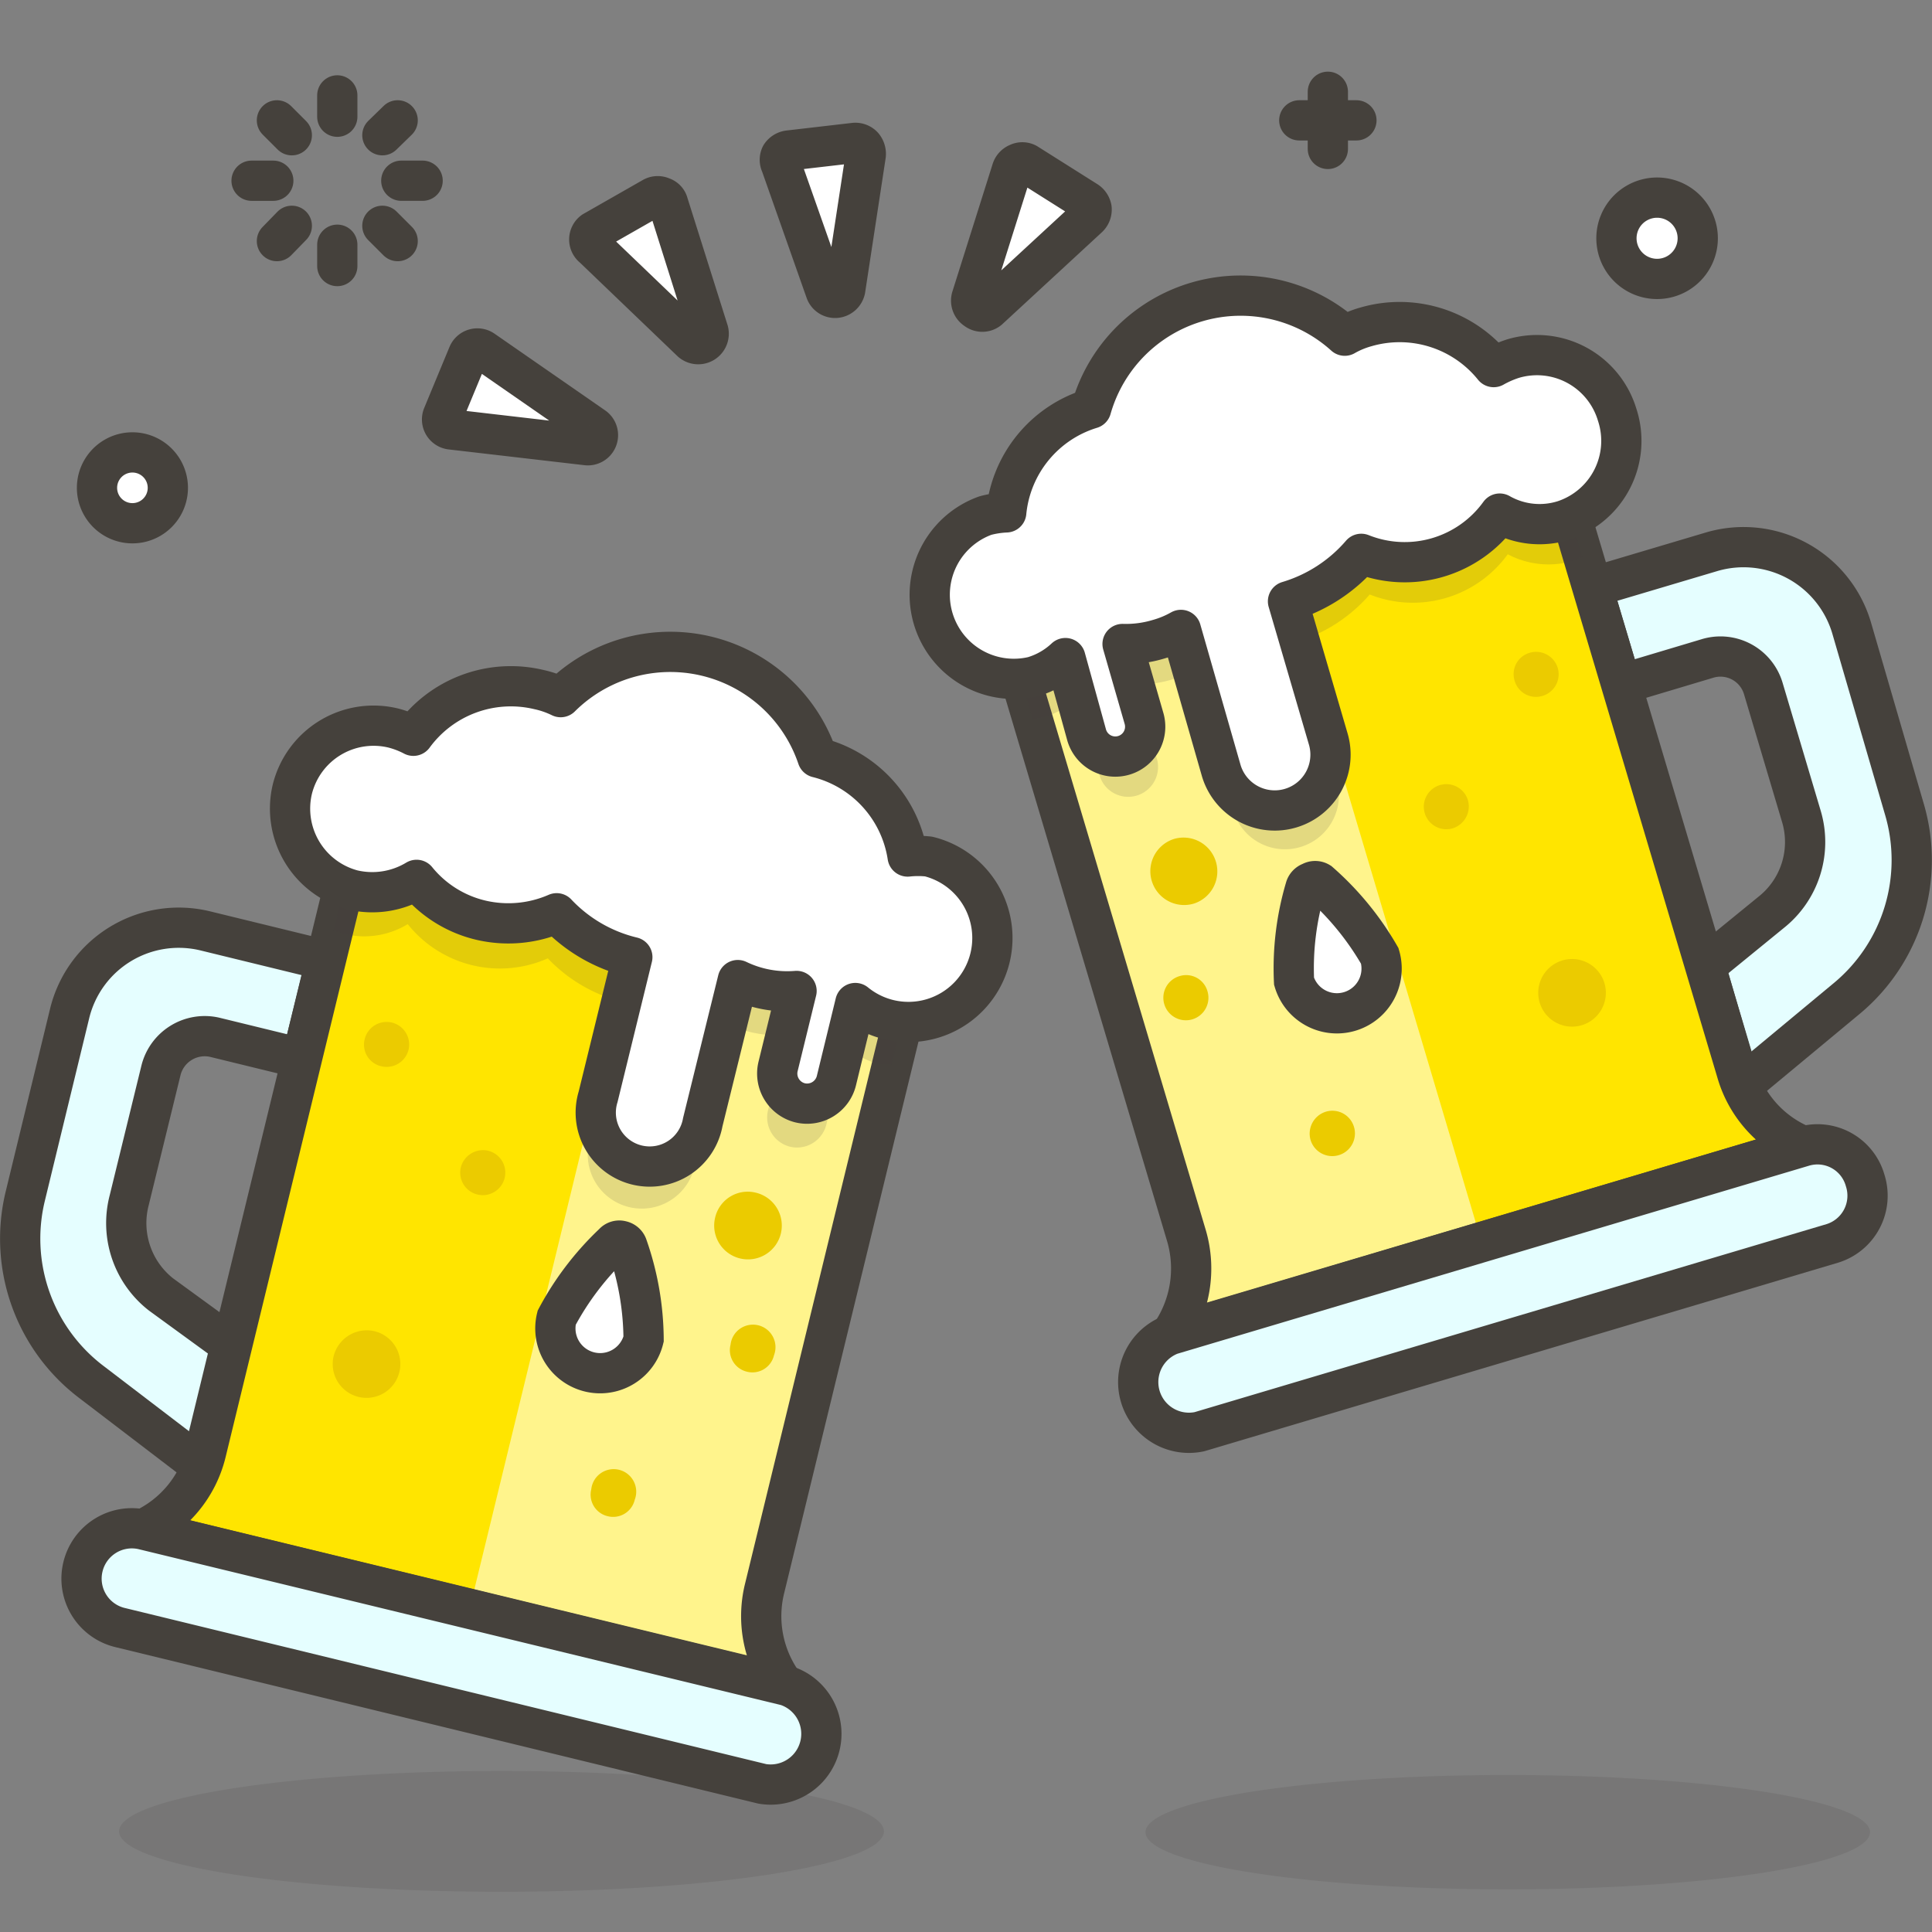 <svg xmlns="http://www.w3.org/2000/svg" width="3em" height="3em" viewBox="0 0 48 48"><rect x="0" y="0" width="48" height="48" fill="#808080" stroke="none"/><path fill="#45413c" d="M2.96 45.5a9.5 1.5 0 1 0 19 0a9.5 1.5 0 1 0-19 0m25.5.02a9 1.42 0 1 0 18 0a9 1.42 0 1 0-18 0" opacity=".15"/><path fill="#fff" stroke="#45413c" stroke-linecap="round" stroke-linejoin="round" d="M40.16 5.92a1.01 1.01 0 1 0 2.02 0a1.01 1.01 0 1 0-2.02 0m-37.75 6.2a.88.88 0 1 0 1.76 0a.88.88 0 1 0-1.76 0"/><path fill="none" stroke="#45413c" stroke-linecap="round" stroke-linejoin="round" d="M8.38 2.9v-.53m1.12.99l.38-.37m.09 1.5h.53m-1 1.12l.38.38m-1.5.09v.53m-1.13-1l-.37.38m-.09-1.5h-.54m1-1.13l-.37-.37m26.11.71V2.28m-.71.71h1.42"/><path fill="#fff" stroke="#45413c" stroke-linejoin="round" d="M21.23 3.55a.26.26 0 0 1 .21.08a.3.3 0 0 1 .07.22L21 7.19a.26.26 0 0 1-.23.21a.25.25 0 0 1-.26-.17L19.4 4.08a.25.25 0 0 1 0-.22a.28.28 0 0 1 .19-.12ZM27 5a.28.28 0 0 1 .12.18a.27.27 0 0 1-.08.22l-2.48 2.29a.25.25 0 0 1-.31 0a.26.26 0 0 1-.11-.3l1-3.17a.26.26 0 0 1 .15-.16a.24.24 0 0 1 .22 0Zm-12.26.75a.25.25 0 0 0 0 .4l2.44 2.34a.26.26 0 0 0 .42-.26l-1-3.17a.22.22 0 0 0-.15-.16a.25.25 0 0 0-.22 0ZM11 10.33a.25.25 0 0 0 .21.34l3.36.39a.25.25 0 0 0 .27-.16a.25.25 0 0 0-.1-.3L12 8.7a.25.25 0 0 0-.37.11Z"/><path fill="#e5feff" stroke="#45413c" stroke-linecap="round" stroke-linejoin="round" d="m8.1 23.86l-.6 2.44l-2.17-.53a1.12 1.12 0 0 0-1.33.82l-.79 3.23A2.25 2.25 0 0 0 4 32.16l1.73 1.26l-.73 3l-2.71-2.07a4.47 4.47 0 0 1-1.66-4.64l1.1-4.53a2.79 2.79 0 0 1 3.38-2.05Z"/><path fill="#ffe500" d="M19.49 41.88a2.87 2.87 0 0 1-.49-2.43l3.57-14.66l-13.88-3.38l-3.57 14.67A2.85 2.85 0 0 1 3.54 38Z"/><path fill="#fff48c" d="m11.66 40l4.1-16.84l6.79 1.66L19 39.45a2.86 2.86 0 0 0 .51 2.43Z"/><path fill="none" stroke="#45413c" stroke-linecap="round" stroke-linejoin="round" d="M19.49 41.88a2.87 2.87 0 0 1-.49-2.43l3.57-14.66l-13.88-3.38l-3.57 14.67A2.85 2.85 0 0 1 3.54 38Z"/><path fill="#ebcb00" d="M17.77 30.24a.84.84 0 1 0 1-.61a.83.83 0 0 0-1 .61m-8.71-4.42a.55.55 0 0 0 .41.67a.56.56 0 0 0 .68-.41a.56.56 0 0 0-1.09-.26"/><path fill="#45413c" d="M22.15 26.44h-.3A2.2 2.2 0 0 1 21 26l-.47 1.94a.75.75 0 0 1-.9.55a.75.75 0 0 1-.55-.9l.46-1.88a2.8 2.8 0 0 1-.9-.07a2.7 2.7 0 0 1-.56-.21L17.25 29a1.34 1.34 0 0 1-2.61-.63l.85-3.47a3.86 3.86 0 0 1-1.88-1.09a2.93 2.93 0 0 1-3.48-.85a2.08 2.08 0 0 1-1.59.24l-.25-.08l.4-1.66l13.86 3.38Z" opacity=".15"/><path fill="#fff" stroke="#45413c" stroke-linecap="round" stroke-linejoin="round" d="M7.26 19.62a2.08 2.08 0 0 1 2.52-1.53a2.3 2.3 0 0 1 .49.19a3 3 0 0 1 3.11-1.15a2.4 2.4 0 0 1 .55.19a3.86 3.86 0 0 1 6.38 1.5h0a3 3 0 0 1 2.24 2.46a2.4 2.4 0 0 1 .52 0a2.08 2.08 0 1 1-1 4.05a2.1 2.1 0 0 1-.82-.41l-.47 1.93a.75.75 0 0 1-.9.55a.75.75 0 0 1-.55-.9l.46-1.88a2.83 2.83 0 0 1-1.46-.27l-.87 3.53a1.34 1.34 0 1 1-2.6-.63l.85-3.47a3.8 3.8 0 0 1-1.88-1.09a3 3 0 0 1-1.89.17a2.92 2.92 0 0 1-1.59-1a2.13 2.13 0 0 1-1.59.25a2.09 2.09 0 0 1-1.5-2.49"/><path fill="#ebcb00" d="M8.29 33.69a.84.84 0 1 0 1-.62a.85.85 0 0 0-1 .62m6.4 3.31a.55.55 0 0 0 .41.67a.55.55 0 0 0 .67-.41a.56.56 0 1 0-1.08-.26m3.46-3.59a.55.55 0 0 0 .41.67a.55.55 0 0 0 .67-.41a.56.56 0 1 0-1.08-.26M11.45 29a.56.56 0 1 0 .68-.41a.57.57 0 0 0-.68.41"/><path fill="#fff" stroke="#45413c" d="M13.83 32.74a1.11 1.11 0 1 0 2.16.53a7.1 7.1 0 0 0-.4-2.3a.2.2 0 0 0-.15-.14a.19.19 0 0 0-.2.06a7.2 7.2 0 0 0-1.41 1.85Z"/><path fill="#e5feff" stroke="#45413c" stroke-linecap="round" stroke-linejoin="round" d="M2.06 38.93A1.25 1.25 0 0 0 3 40.44l15.94 3.88a1.26 1.26 0 0 0 .6-2.44L3.55 38a1.25 1.25 0 0 0-1.49.93m37.5-24.34l.72 2.41l2.14-.64a1.11 1.11 0 0 1 1.39.75l.95 3.19a2.23 2.23 0 0 1-.76 2.37L42.37 24l.87 3l2.65-2.2a4.47 4.47 0 0 0 1.42-4.71L46 15.59a2.8 2.8 0 0 0-3.48-1.88Z"/><path fill="#ffe500" d="M29.09 33.15a2.9 2.9 0 0 0 .39-2.44l-4.31-14.47l13.67-4.07l4.31 14.47a2.83 2.83 0 0 0 1.67 1.84Z"/><path fill="#fff48c" d="m36.81 30.86l-4.94-16.61l-6.7 2l4.31 14.47a2.89 2.89 0 0 1-.4 2.45Z"/><path fill="none" stroke="#45413c" stroke-linecap="round" stroke-linejoin="round" d="M29.09 33.15a2.9 2.9 0 0 0 .39-2.44l-4.31-14.47l13.67-4.07l4.31 14.47a2.83 2.83 0 0 0 1.67 1.84Z"/><path fill="#ebcb00" d="M30.22 21.45a.84.84 0 0 1-.56 1a.84.84 0 1 1-.48-1.61a.84.84 0 0 1 1.04.61m8.48-4.86a.56.56 0 0 1-.38.7a.55.55 0 0 1-.69-.38a.55.55 0 0 1 .37-.69a.56.56 0 0 1 .7.37"/><path fill="#45413c" d="m25.66 17.87l.29-.06a2.1 2.1 0 0 0 .8-.45l.57 1.91a.74.74 0 1 0 1.42-.43L28.19 17a2.8 2.8 0 0 0 .9-.11a2.5 2.5 0 0 0 .55-.24l1 3.49a1.34 1.34 0 1 0 2.57-.76l-1-3.43a3.9 3.9 0 0 0 1.82-1.18a2.91 2.91 0 0 0 3.43-1a2.15 2.15 0 0 0 1.6.17l.25-.11l-.49-1.63l-13.65 4.04Z" opacity=".15"/><path fill="#fff" stroke="#45413c" stroke-linecap="round" stroke-linejoin="round" d="M40.18 10.31a2.08 2.08 0 0 0-2.59-1.4a2.6 2.6 0 0 0-.48.21a3 3 0 0 0-3.17-1a2.3 2.3 0 0 0-.53.22a3.86 3.86 0 0 0-6.3 1.81h0A3 3 0 0 0 25 12.73a2.4 2.4 0 0 0-.52.08a2.09 2.09 0 0 0 1.19 4a2 2 0 0 0 .8-.46l.53 1.92a.74.74 0 1 0 1.42-.43L27.89 16a2.8 2.8 0 0 0 .9-.12a2.5 2.5 0 0 0 .55-.23l1 3.49a1.34 1.34 0 0 0 2.66-.78l-1-3.42a3.85 3.85 0 0 0 1.82-1.18a2.91 2.91 0 0 0 3.44-1a2 2 0 0 0 1.59.17a2.08 2.08 0 0 0 1.33-2.62"/><path fill="#ebcb00" d="M39.86 24.42a.84.84 0 1 1-1-.57a.84.84 0 0 1 1 .57M33.64 28a.56.56 0 0 1-1.08.32a.57.57 0 0 1 .38-.7a.56.56 0 0 1 .7.38M30 24.63a.56.56 0 1 1-.69-.38a.55.55 0 0 1 .69.38m6.47-4.75a.57.57 0 0 1-.38.7a.56.56 0 1 1 .38-.7"/><path fill="#fff" stroke="#45413c" d="M34.28 23.75a1.11 1.11 0 0 1-2.13.63a7 7 0 0 1 .28-2.31a.21.21 0 0 1 .14-.15a.2.2 0 0 1 .21 0a7.2 7.2 0 0 1 1.5 1.83Z"/><path fill="#e5feff" stroke="#45413c" stroke-linecap="round" stroke-linejoin="round" d="M46.34 29.33a1.24 1.24 0 0 1-.81 1.56L29.8 35.57a1.26 1.26 0 0 1-.71-2.41l15.72-4.68a1.23 1.23 0 0 1 1.53.85"/></svg>